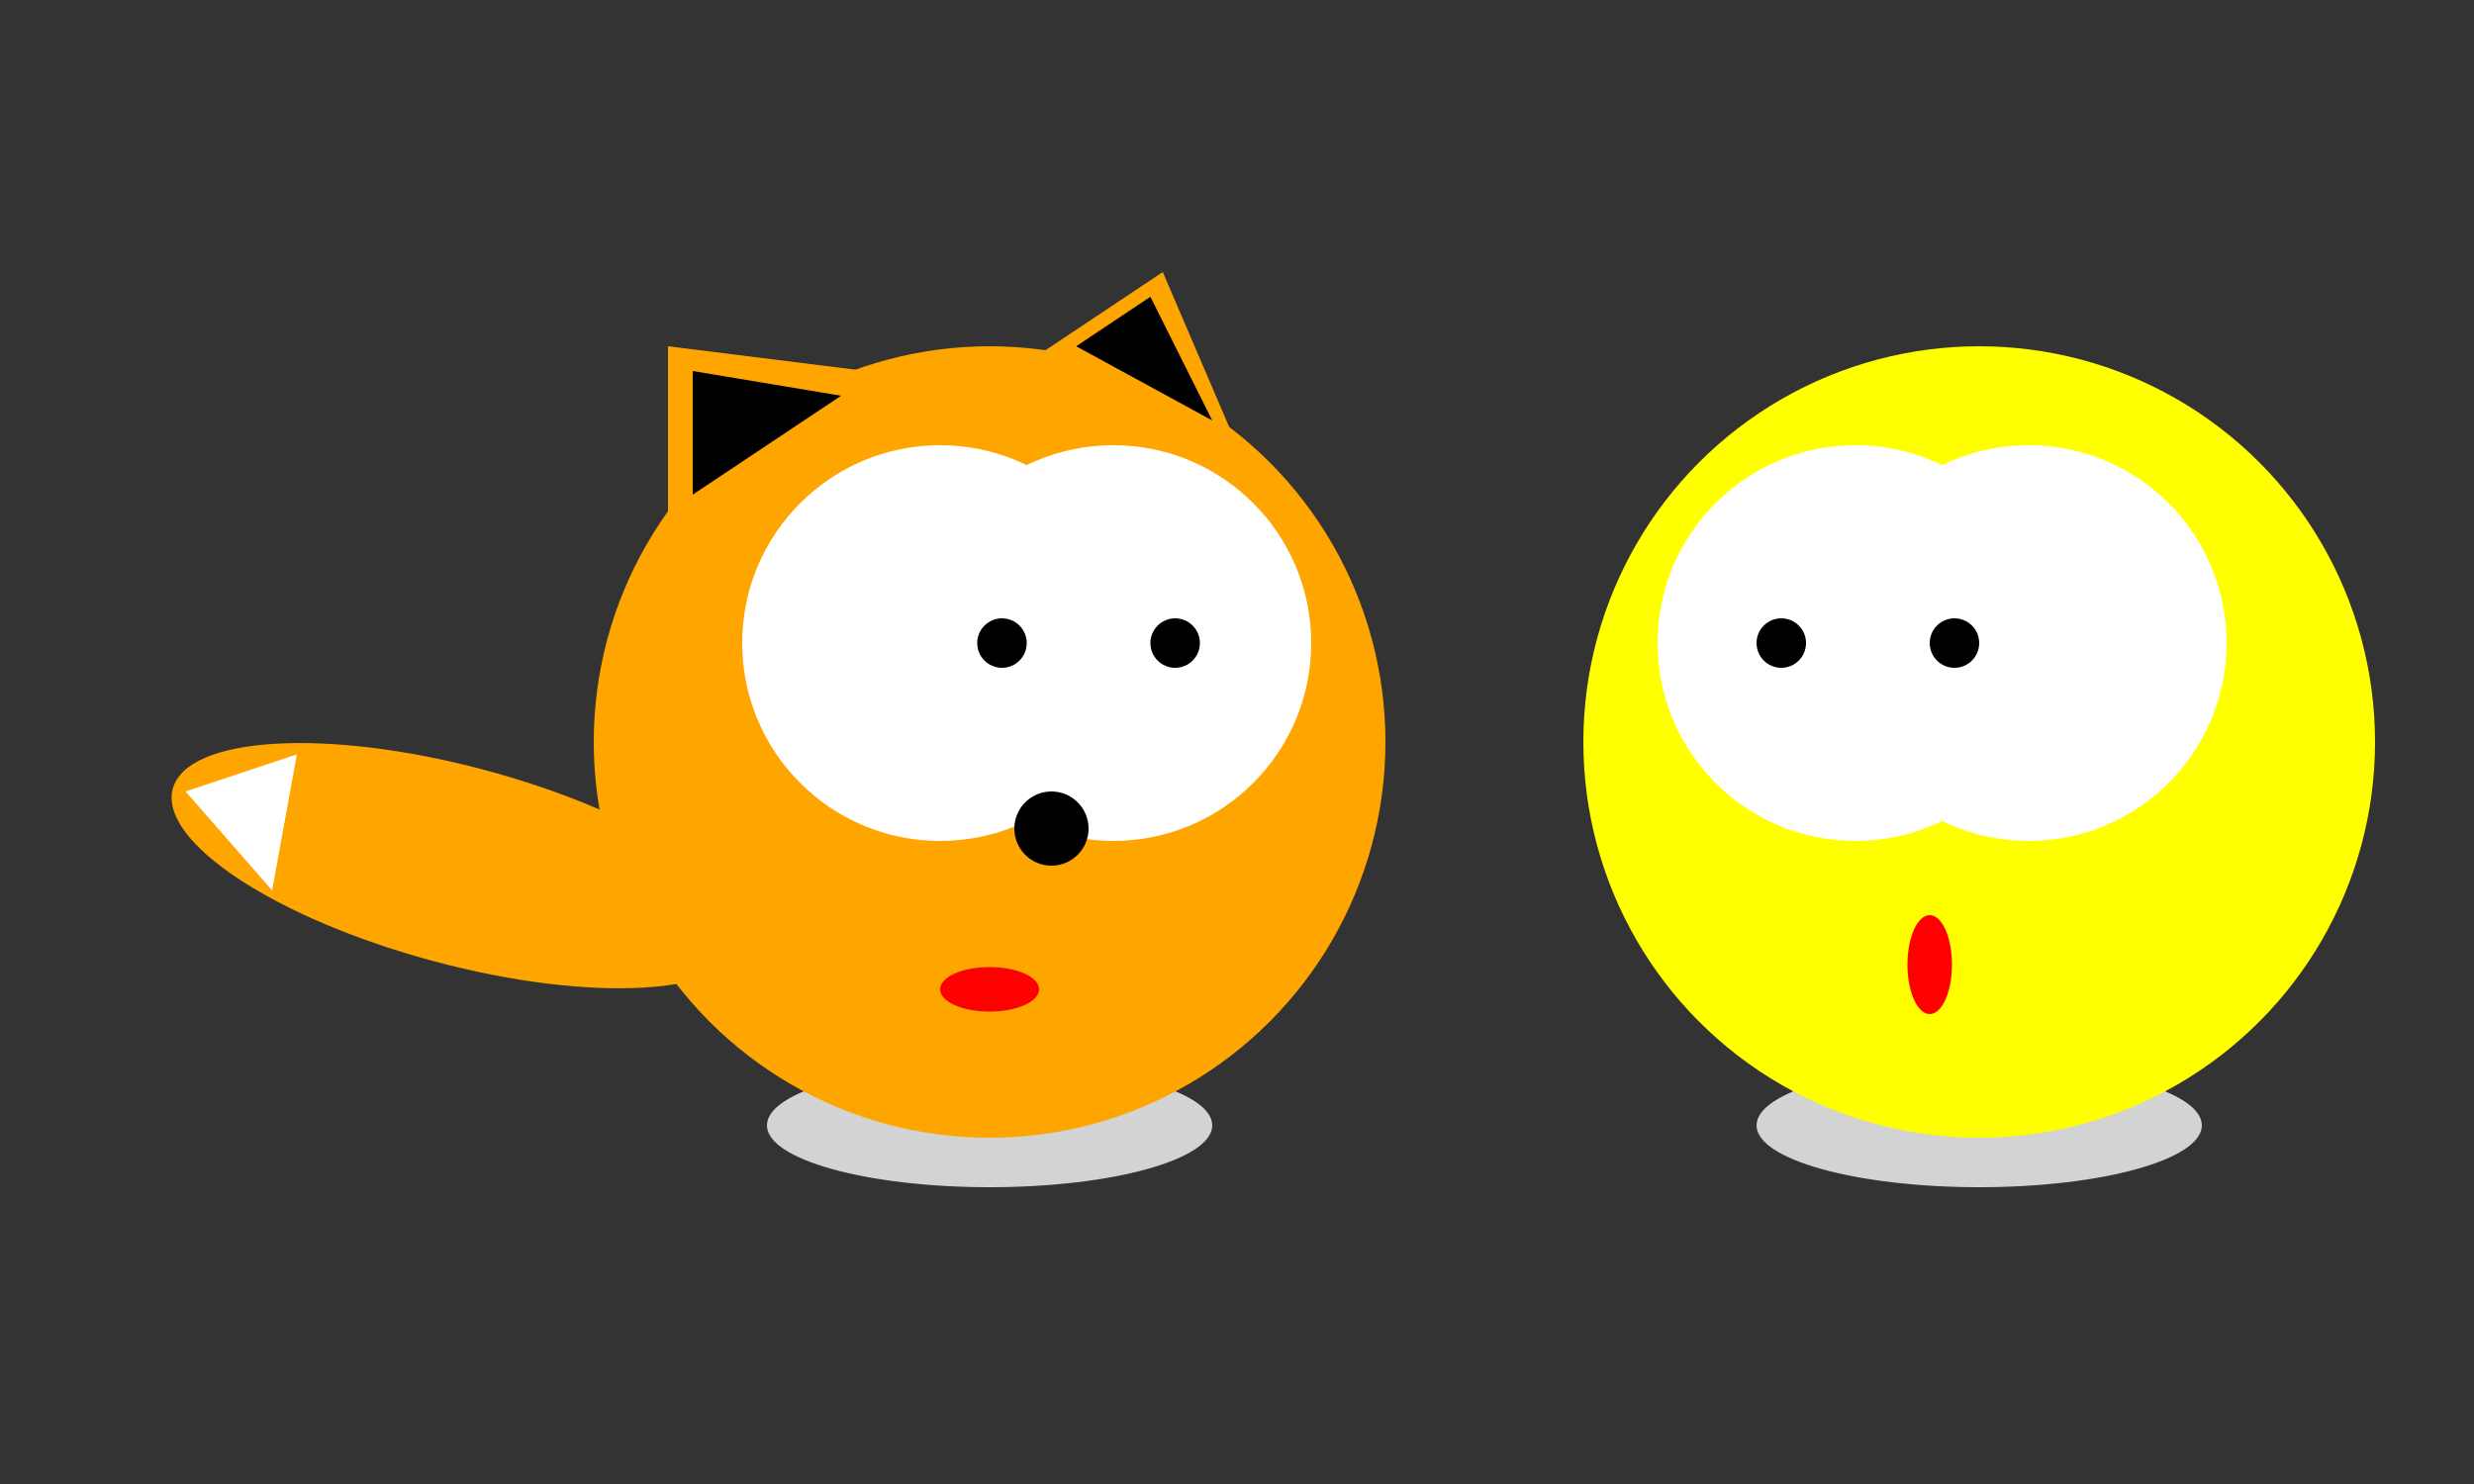 <svg xmlns="http://www.w3.org/2000/svg" xmlns:xlink="http://www.w3.org/1999/xlink" width="1000" height="600" viewBox="0 0 1000 600"><rect x="0" y="0" width="1000" height="600" fill="#333333" stroke="none"/><ellipse cx="400" cy="455" fill="#d3d3d3" rx="90" ry="25"/><circle cx="400" cy="300" r="160" fill="orange"/><circle cx="380" cy="260" r="80" fill="#fff"/><circle cx="450" cy="260" r="80" fill="#fff"/><circle cx="405" cy="260" r="10"/><circle cx="475" cy="260" r="10"/><circle cx="425" cy="335" r="15"/><ellipse cx="400" cy="400" fill="red" rx="20" ry="9"/><path fill="orange" d="M270 140v70l80-60z"/><path d="M280 150v50l60-40z"/><path fill="orange" d="m470 110 30 70-90-30z"/><path d="m465 120 25 50-55-30z"/><ellipse cx="270" cy="290" fill="orange" rx="120" ry="40" transform="rotate(15)"/><path fill="#fff" d="m75 320 45-15-10 55z"/><ellipse cx="800" cy="455" fill="#d3d3d3" rx="90" ry="25"/><circle cx="800" cy="300" r="160" fill="#ff0"/><circle cx="750" cy="260" r="80" fill="#fff"/><circle cx="820" cy="260" r="80" fill="#fff"/><circle cx="720" cy="260" r="10"/><circle cx="790" cy="260" r="10"/><ellipse cx="780" cy="390" fill="red" rx="9" ry="20"/></svg>